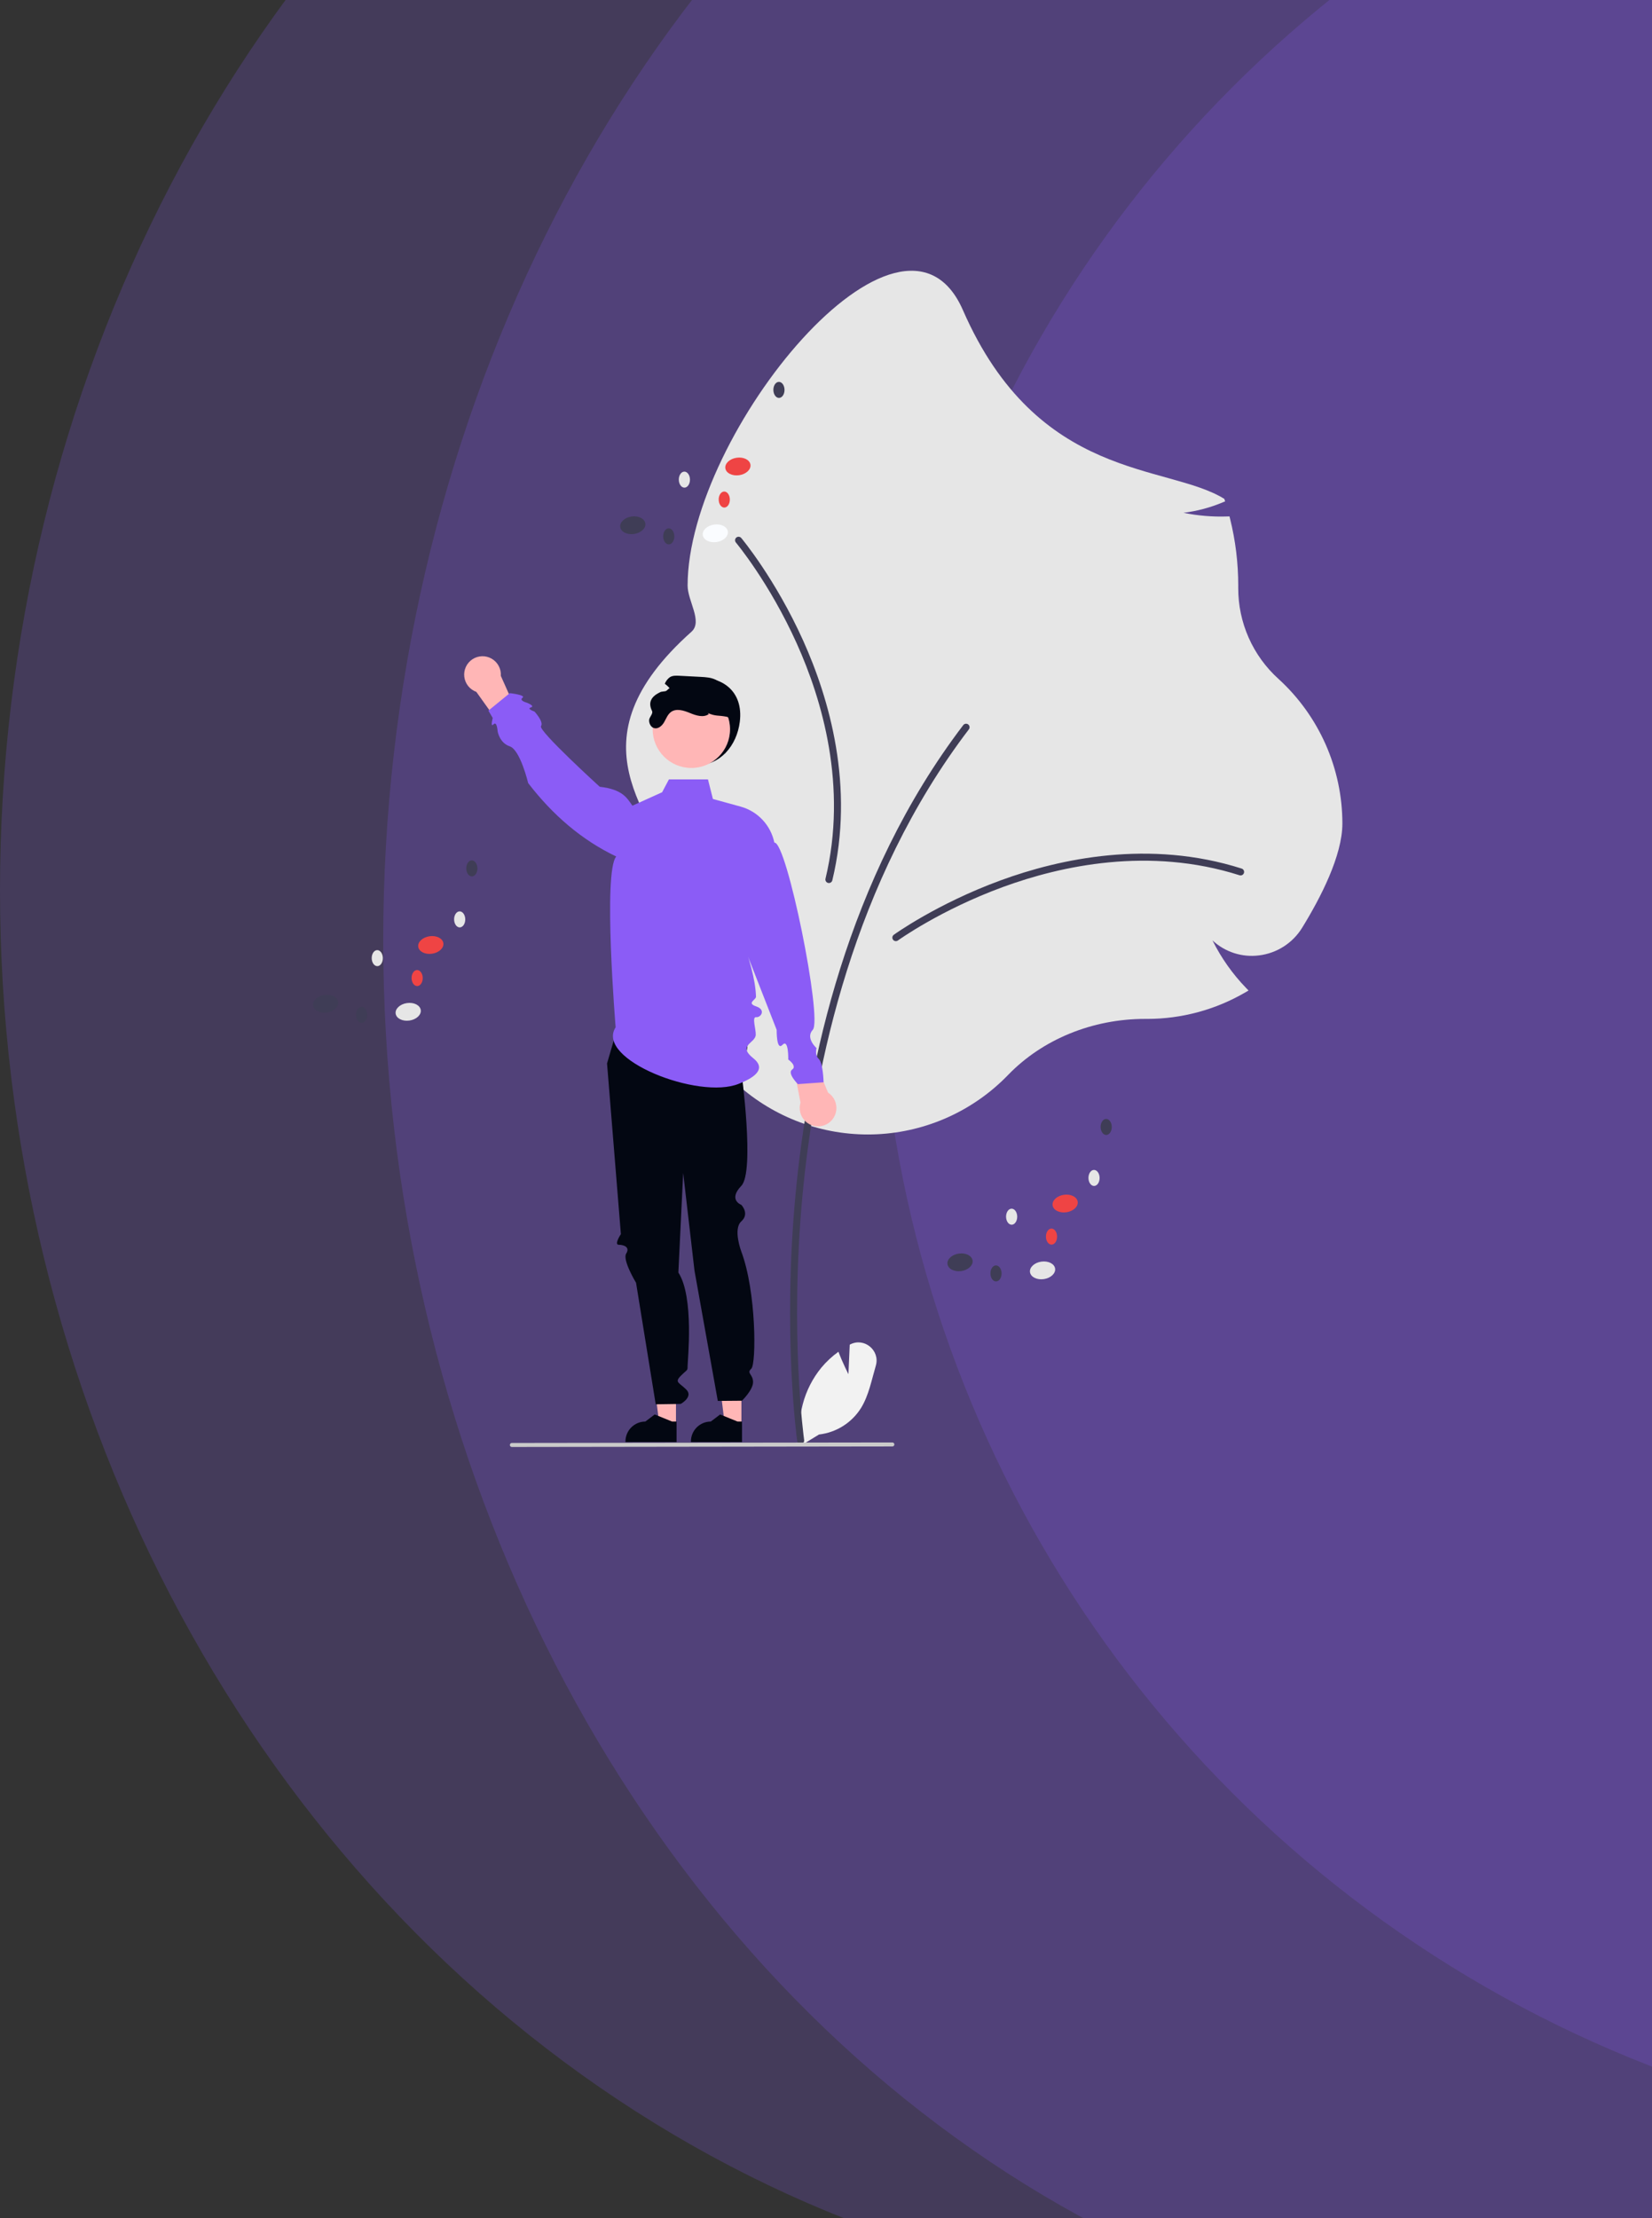 <svg width="763" height="1024" viewBox="0 0 763 1024" fill="none" xmlns="http://www.w3.org/2000/svg">
<rect x="0" y="0" width="763" height="1024" fill="#333333" stroke="none"/>
<ellipse cx="587.5" cy="411" rx="587.5" ry="651" fill="#8B5CF6" fill-opacity="0.2"/>
<ellipse cx="966" cy="434" rx="560" ry="558" fill="#8B5CF6" fill-opacity="0.2"/>
<ellipse cx="737" cy="434" rx="560" ry="651" fill="#8B5CF6" fill-opacity="0.2"/>
<g clip-path="url(#clip0_350_2948)">
<path d="M391.856 634.4L392.462 620.777C392.525 620.744 392.588 620.71 392.651 620.677C399.144 617.271 406.584 623.437 404.511 630.47C402.56 637.086 401.249 644.22 397.677 650.011C395.567 653.375 392.727 656.221 389.368 658.338C386.008 660.455 382.215 661.789 378.27 662.241L370.022 667.291C368.89 660.981 369.14 654.502 370.753 648.298C372.367 642.094 375.307 636.313 379.369 631.355C381.676 628.596 384.321 626.138 387.242 624.04C389.217 629.249 391.856 634.4 391.856 634.4Z" fill="#F2F2F2"/>
<path d="M465.704 496.149C481.584 479.772 504.597 470.379 528.841 470.379L529.776 470.382C545.745 470.388 561.429 466.152 575.224 458.108L576.659 457.272L575.503 456.081C569.244 449.605 564.017 442.205 560.007 434.141C562.855 436.796 566.252 438.793 569.958 439.991C573.664 441.188 577.588 441.556 581.452 441.068C585.531 440.582 589.447 439.178 592.906 436.963C596.366 434.747 599.278 431.777 601.426 428.275C609.899 414.526 620 395.018 620 380.157C619.987 367.595 617.357 355.174 612.277 343.685C607.198 332.196 599.78 321.891 590.498 313.428C584.621 308.129 579.927 301.651 576.722 294.417C573.517 287.182 571.872 279.353 571.895 271.44L571.9 270.314C571.902 259.896 570.629 249.518 568.109 239.409L567.854 238.388L566.803 238.425C560.031 238.655 553.254 238.088 546.615 236.734C552.843 235.97 558.936 234.349 564.72 231.918L565.85 231.461L565.467 230.303C539.035 213.938 479.372 222.413 444.741 143.18C416.66 78.933 317.582 200.212 317.582 270.314C317.582 277.467 324.661 286.92 319.362 291.648C262.075 342.756 301.602 375.575 314.064 408.598C317.021 416.433 310.61 425.035 310.61 433.511C310.61 434.95 310.647 436.434 310.719 437.924L310.829 440.214L312.739 438.944C316.518 436.468 320.021 433.595 323.187 430.374C319.902 437.934 318.354 446.135 318.657 454.372C318.959 462.61 321.105 470.675 324.936 477.973C330.94 489.305 336.748 497.417 342.199 502.083C359.661 517.026 382.172 524.735 405.13 523.632C428.087 522.529 449.755 512.698 465.704 496.149Z" fill="#E6E6E6"/>
<path d="M369.794 666.619C369.404 666.619 369.026 666.477 368.732 666.221C368.437 665.965 368.245 665.612 368.19 665.225C368.121 664.741 361.368 616.043 367.433 551.321C373.033 491.548 391.018 405.455 444.895 334.748C445.024 334.578 445.185 334.436 445.369 334.328C445.554 334.221 445.757 334.151 445.969 334.122C446.18 334.093 446.395 334.107 446.601 334.161C446.807 334.216 447.001 334.31 447.17 334.439C447.34 334.569 447.482 334.73 447.59 334.914C447.697 335.099 447.767 335.303 447.795 335.514C447.823 335.725 447.81 335.94 447.755 336.146C447.7 336.352 447.606 336.546 447.476 336.715C394.065 406.812 376.225 492.273 370.664 551.623C364.635 615.969 371.334 664.287 371.402 664.768C371.435 664.998 371.418 665.233 371.352 665.456C371.286 665.678 371.173 665.885 371.02 666.06C370.868 666.236 370.679 666.376 370.468 666.473C370.256 666.569 370.026 666.619 369.794 666.619Z" fill="#3F3D56"/>
<path d="M413.76 434.484C413.418 434.484 413.083 434.376 412.806 434.174C412.529 433.973 412.322 433.689 412.216 433.363C412.11 433.037 412.11 432.686 412.216 432.36C412.321 432.034 412.528 431.75 412.805 431.549C413.001 431.407 432.71 417.205 462.176 406.416C489.415 396.444 530.835 387.403 573.477 400.975C573.68 401.039 573.869 401.143 574.032 401.28C574.195 401.418 574.33 401.586 574.428 401.775C574.526 401.964 574.586 402.171 574.604 402.384C574.622 402.596 574.598 402.81 574.533 403.014C574.469 403.217 574.365 403.405 574.227 403.568C574.089 403.731 573.921 403.865 573.731 403.963C573.542 404.061 573.335 404.121 573.122 404.138C572.91 404.156 572.696 404.132 572.493 404.067C530.725 390.774 490.055 399.665 463.292 409.464C434.247 420.098 414.905 434.034 414.713 434.174C414.436 434.375 414.103 434.484 413.76 434.484Z" fill="#3F3D56"/>
<path d="M339.497 249.521C339.472 249.179 339.556 248.838 339.737 248.547C339.917 248.256 340.186 248.029 340.503 247.9C340.821 247.771 341.171 247.745 341.504 247.827C341.837 247.91 342.135 248.095 342.356 248.357C342.512 248.542 358.096 267.177 370.978 295.79C382.886 322.239 394.886 362.901 384.421 406.41C384.32 406.828 384.058 407.189 383.691 407.414C383.324 407.639 382.882 407.708 382.464 407.608C382.046 407.507 381.684 407.244 381.46 406.877C381.235 406.51 381.165 406.069 381.266 405.651C391.516 363.034 379.719 323.11 368.019 297.122C355.32 268.918 340.028 250.63 339.875 250.449C339.654 250.187 339.521 249.862 339.497 249.521Z" fill="#3F3D56"/>
<path d="M341.693 333.188C340.324 344.234 332.67 353.341 321.541 353.341C316.196 353.341 311.07 351.217 307.291 347.438C303.511 343.659 301.388 338.533 301.388 333.188C301.388 322.058 310.458 314.065 321.541 313.036C333.299 311.944 343.451 319.007 341.693 333.188Z" fill="#030712"/>
<path d="M312.207 657.743L304.533 657.742L300.882 628.142L312.208 628.142L312.207 657.743Z" fill="#FFB6B6"/>
<path d="M312.476 665.749L288.877 665.748V665.449C288.877 663.013 289.845 660.677 291.568 658.954C293.29 657.232 295.627 656.264 298.063 656.264L302.374 652.994L310.417 656.264L312.477 656.265L312.476 665.749Z" fill="#030712"/>
<path d="M342.435 657.743L334.761 657.742L331.11 628.142L342.437 628.142L342.435 657.743Z" fill="#FFB6B6"/>
<path d="M342.705 665.749L319.106 665.748V665.449C319.106 663.013 320.074 660.677 321.796 658.954C323.519 657.232 325.855 656.264 328.291 656.264L332.603 652.994L340.645 656.264L342.705 656.265L342.705 665.749Z" fill="#030712"/>
<path d="M285.798 472.347L280.372 490.95L286.764 569.734C286.764 569.734 283.472 574.66 285.798 574.66C288.123 574.66 291.105 575.752 289.226 578.694C287.348 581.636 293.768 592.197 293.768 592.197L302.85 648.294L314.421 648.123C314.421 648.123 320.304 644.845 317.003 641.531C313.701 638.217 311.376 638.217 314.476 635.117C317.577 632.017 317.577 632.95 317.577 630.546C317.577 628.141 320.683 598.755 313.316 587.482L315.536 541.523L320.764 586.603L331.528 646.743L342.675 646.651C342.675 646.651 347.824 641.689 347.815 638.015C347.805 634.342 344.634 634.037 346.994 631.864C349.355 629.691 349.355 596.313 342.38 577.76C342.38 577.76 338.433 567.394 342.388 563.842C346.343 560.29 342.393 556.226 342.393 556.226C342.393 556.226 336.129 553.961 342.399 547.437C348.669 540.913 342.433 494.77 342.433 494.77C342.433 494.77 349.287 476.144 342.345 468.82C335.404 461.496 285.798 472.347 285.798 472.347Z" fill="#030712"/>
<path d="M382.432 504.398L372.752 481.003L365.125 485.241L369.731 509.038C369.269 510.546 369.238 512.152 369.64 513.677C370.041 515.202 370.86 516.584 372.004 517.669C373.149 518.754 374.573 519.498 376.117 519.817C377.661 520.137 379.263 520.02 380.744 519.479C382.225 518.938 383.525 517.994 384.5 516.754C385.474 515.515 386.083 514.028 386.258 512.461C386.433 510.894 386.168 509.309 385.492 507.885C384.816 506.46 383.757 505.253 382.432 504.398Z" fill="#FFB6B6"/>
<path d="M219.993 319.405L234.722 339.998L241.19 334.143L231.312 312.007C231.42 310.434 231.087 308.863 230.35 307.469C229.613 306.075 228.502 304.914 227.142 304.116C225.782 303.319 224.226 302.917 222.65 302.956C221.074 302.994 219.54 303.471 218.22 304.334C216.9 305.197 215.847 306.41 215.179 307.838C214.511 309.267 214.255 310.853 214.439 312.419C214.623 313.985 215.241 315.468 216.222 316.702C217.203 317.936 218.509 318.873 219.993 319.405Z" fill="#FFB6B6"/>
<path d="M284.336 474.255C274.782 489.073 322.805 507.879 341.231 500.329C344.458 499.007 355.557 494.64 347.97 488.587C340.384 482.533 348.85 481.681 349.05 477.74C349.184 475.105 347.144 469.326 349.272 469.573C351.401 469.821 353.892 466.178 349.256 464.61C344.621 463.042 349.207 461.612 349.166 460.124C348.723 443.881 336.261 418.046 336.261 418.046L358.716 475.447C358.716 475.447 358.55 485.378 361.414 482.343C364.277 479.308 364.069 489.13 364.069 489.13C364.069 489.13 368.327 492.102 365.878 493.756C363.43 495.41 368.515 500.494 368.515 500.494L380.379 499.647C380.379 499.647 380.193 490.833 378.167 488.884C376.141 486.935 377.136 483.868 377.136 483.868C377.136 483.868 371.862 479.2 375.398 475.409C379.946 470.533 363.365 388.188 357.644 389.003C356.835 385.066 354.953 381.429 352.206 378.495C349.459 375.561 345.955 373.443 342.08 372.376L329.266 368.848L326.99 359.82H308.947L305.804 365.752L292.087 371.943C289.503 368.297 287.572 364.455 276.992 363.21C276.992 363.21 248.482 337.27 249.874 335.245C251.266 333.219 246.846 328.477 246.846 328.477C246.846 328.477 243.072 327.242 245.202 326.582C247.331 325.923 243.306 324.398 243.306 324.398C243.306 324.398 239.577 323.418 241.336 322.128C243.094 320.838 235.467 319.991 235.467 319.991L225.572 328.065L227.572 331.456C227.572 331.456 226.352 336.074 227.944 334.388C229.535 332.702 229.835 337.595 229.835 337.595C229.835 337.595 230.648 342.952 235.467 344.566C240.287 346.18 243.942 361.515 243.942 361.515C255.308 376.294 268.722 387.823 284.618 395.412C278.423 402.523 284.336 474.255 284.336 474.255Z" fill="#8B5CF6"/>
<path d="M319.313 354.537C309.443 354.537 301.442 346.536 301.442 336.667C301.442 326.797 309.443 318.796 319.313 318.796C329.182 318.796 337.183 326.797 337.183 336.667C337.183 346.536 329.182 354.537 319.313 354.537Z" fill="#FFB6B6"/>
<path d="M337.818 338.614C337.252 342.497 333.942 347.915 334.717 347.915C335.492 347.915 341.003 331.906 335.492 330.863C331.495 330.105 330.601 330.77 326.865 329.15L327.393 329.646C324.92 331.444 321.479 330.336 318.657 329.165C315.828 328.002 312.394 326.894 309.914 328.685C308.356 329.808 307.697 331.762 306.729 333.42C305.76 335.087 303.969 336.66 302.125 336.149C300.644 335.738 299.791 334.079 299.799 332.545C299.807 331.01 301.805 329.55 301.132 328.173C299.138 324.093 300.932 321.311 305.279 319.391C306.86 319.151 308.442 318.905 310.023 318.655C309.194 317.507 308.19 316.498 307.046 315.663C307.529 314.425 308.365 313.355 309.449 312.586C310.713 311.834 312.278 311.888 313.743 311.966C317.014 312.136 320.282 312.307 323.548 312.477C325.966 312.601 328.47 312.749 330.632 313.857C333.33 315.244 335.097 317.95 336.384 320.701C339.267 326.886 338.81 331.862 337.818 338.614Z" fill="#030712"/>
<path d="M412.157 667.762L236.405 668C236.16 668 235.925 667.903 235.752 667.73C235.579 667.557 235.482 667.322 235.482 667.077C235.482 666.832 235.579 666.598 235.752 666.425C235.925 666.251 236.16 666.154 236.405 666.154L412.157 665.916C412.402 665.916 412.637 666.013 412.81 666.186C412.983 666.359 413.08 666.594 413.08 666.839C413.08 667.084 412.983 667.318 412.81 667.491C412.637 667.665 412.402 667.762 412.157 667.762Z" fill="#CACACA"/>
<path d="M475.722 587.314C475.398 585.087 477.73 582.905 480.932 582.439C484.133 581.973 486.99 583.401 487.314 585.628C487.638 587.854 485.306 590.037 482.105 590.503C478.904 590.969 476.046 589.541 475.722 587.314Z" fill="#E6E6E6"/>
<path d="M437.61 583.595C437.286 581.368 439.618 579.185 442.819 578.72C446.02 578.254 448.878 579.682 449.202 581.908C449.526 584.135 447.194 586.318 443.993 586.784C440.791 587.249 437.934 585.822 437.61 583.595Z" fill="#3F3D56"/>
<path d="M486.158 556.459C485.834 554.232 488.167 552.05 491.368 551.584C494.569 551.118 497.427 552.546 497.751 554.773C498.075 556.999 495.742 559.182 492.541 559.648C489.34 560.114 486.482 558.686 486.158 556.459Z" fill="#EF4444"/>
<path d="M502.719 543.82C502.704 541.776 503.844 540.11 505.266 540.099C506.689 540.088 507.854 541.737 507.869 543.781C507.885 545.826 506.745 547.492 505.322 547.502C503.9 547.513 502.735 545.865 502.719 543.82Z" fill="#E6E6E6"/>
<path d="M508.335 520.28C508.32 518.235 509.46 516.569 510.882 516.559C512.305 516.548 513.47 518.196 513.485 520.241C513.501 522.285 512.361 523.951 510.938 523.962C509.516 523.973 508.351 522.324 508.335 520.28Z" fill="#3F3D56"/>
<path d="M464.663 561.71C464.647 559.666 465.788 558 467.21 557.989C468.632 557.978 469.797 559.627 469.813 561.671C469.828 563.715 468.688 565.381 467.266 565.392C465.844 565.403 464.678 563.754 464.663 561.71Z" fill="#E6E6E6"/>
<path d="M483.08 570.906C483.065 568.861 484.205 567.195 485.627 567.185C487.05 567.174 488.215 568.822 488.23 570.867C488.246 572.911 487.106 574.577 485.683 574.588C484.261 574.599 483.096 572.95 483.08 570.906Z" fill="#EF4444"/>
<path d="M457.442 587.902C457.427 585.857 458.567 584.191 459.989 584.181C461.411 584.17 462.577 585.819 462.592 587.863C462.608 589.907 461.467 591.573 460.045 591.584C458.623 591.595 457.458 589.946 457.442 587.902Z" fill="#3F3D56"/>
<path d="M182.737 467.949C182.413 465.723 184.745 463.54 187.946 463.074C191.148 462.608 194.005 464.036 194.329 466.263C194.653 468.49 192.321 470.672 189.12 471.138C185.919 471.604 183.061 470.176 182.737 467.949Z" fill="#E6E6E6"/>
<path d="M144.625 464.231C144.301 462.004 146.633 459.821 149.834 459.355C153.035 458.89 155.893 460.317 156.217 462.544C156.541 464.771 154.208 466.954 151.007 467.419C147.806 467.885 144.949 466.458 144.625 464.231Z" fill="#3F3D56"/>
<path d="M193.174 437.095C192.85 434.868 195.182 432.685 198.384 432.22C201.585 431.754 204.442 433.182 204.766 435.408C205.09 437.635 202.758 439.818 199.557 440.284C196.356 440.749 193.498 439.322 193.174 437.095Z" fill="#EF4444"/>
<path d="M209.734 424.456C209.719 422.412 210.859 420.746 212.281 420.735C213.704 420.724 214.869 422.373 214.884 424.417C214.9 426.461 213.759 428.127 212.337 428.138C210.915 428.149 209.75 426.5 209.734 424.456Z" fill="#E6E6E6"/>
<path d="M215.35 400.915C215.335 398.871 216.475 397.205 217.897 397.194C219.32 397.183 220.485 398.832 220.5 400.876C220.516 402.92 219.376 404.586 217.953 404.597C216.531 404.608 215.366 402.959 215.35 400.915Z" fill="#3F3D56"/>
<path d="M171.678 442.345C171.662 440.301 172.802 438.635 174.225 438.624C175.647 438.613 176.812 440.262 176.828 442.306C176.843 444.351 175.703 446.017 174.281 446.027C172.858 446.038 171.693 444.389 171.678 442.345Z" fill="#E6E6E6"/>
<path d="M190.095 451.541C190.08 449.497 191.22 447.831 192.642 447.82C194.064 447.809 195.23 449.458 195.245 451.502C195.261 453.546 194.12 455.212 192.698 455.223C191.276 455.234 190.111 453.585 190.095 451.541Z" fill="#EF4444"/>
<path d="M164.457 468.537C164.442 466.493 165.582 464.827 167.004 464.816C168.426 464.805 169.592 466.454 169.607 468.498C169.623 470.542 168.482 472.208 167.06 472.219C165.638 472.23 164.473 470.581 164.457 468.537Z" fill="#3F3D56"/>
<path d="M324.579 247.048C324.255 244.821 326.587 242.638 329.789 242.173C332.99 241.707 335.847 243.135 336.171 245.361C336.495 247.588 334.163 249.771 330.962 250.237C327.761 250.703 324.903 249.275 324.579 247.048Z" fill="#FAFCFF"/>
<path d="M286.467 243.329C286.143 241.103 288.475 238.92 291.676 238.454C294.877 237.988 297.735 239.416 298.059 241.643C298.383 243.87 296.05 246.052 292.849 246.518C289.648 246.984 286.791 245.556 286.467 243.329Z" fill="#3F3D56"/>
<path d="M335.015 216.193C334.691 213.966 337.024 211.784 340.225 211.318C343.426 210.852 346.284 212.28 346.608 214.506C346.932 216.733 344.599 218.916 341.398 219.382C338.197 219.848 335.339 218.42 335.015 216.193Z" fill="#EF4444"/>
<path d="M351.576 203.555C351.561 201.51 352.701 199.844 354.123 199.834C355.546 199.823 356.711 201.471 356.726 203.516C356.742 205.56 355.601 207.226 354.179 207.237C352.757 207.248 351.592 205.599 351.576 203.555Z" fill="#E6E6E6"/>
<path d="M357.192 180.014C357.177 177.969 358.317 176.303 359.739 176.293C361.162 176.282 362.327 177.93 362.342 179.975C362.358 182.019 361.217 183.685 359.795 183.696C358.373 183.706 357.208 182.058 357.192 180.014Z" fill="#3F3D56"/>
<path d="M313.52 221.444C313.504 219.399 314.644 217.733 316.067 217.723C317.489 217.712 318.654 219.361 318.67 221.405C318.685 223.449 317.545 225.115 316.123 225.126C314.7 225.137 313.535 223.488 313.52 221.444Z" fill="#E6E6E6"/>
<path d="M331.937 230.64C331.922 228.595 333.062 226.929 334.484 226.919C335.906 226.908 337.072 228.556 337.087 230.601C337.103 232.645 335.962 234.311 334.54 234.322C333.118 234.332 331.953 232.684 331.937 230.64Z" fill="#EF4444"/>
<path d="M306.299 247.636C306.284 245.591 307.424 243.925 308.846 243.915C310.268 243.904 311.434 245.552 311.449 247.597C311.465 249.641 310.324 251.307 308.902 251.318C307.48 251.329 306.315 249.68 306.299 247.636Z" fill="#3F3D56"/>
</g>
<defs>
<clipPath id="clip0_350_2948">
<rect width="475.405" height="543" fill="white" transform="matrix(-1 0 0 1 620 125)"/>
</clipPath>
</defs>
</svg>
